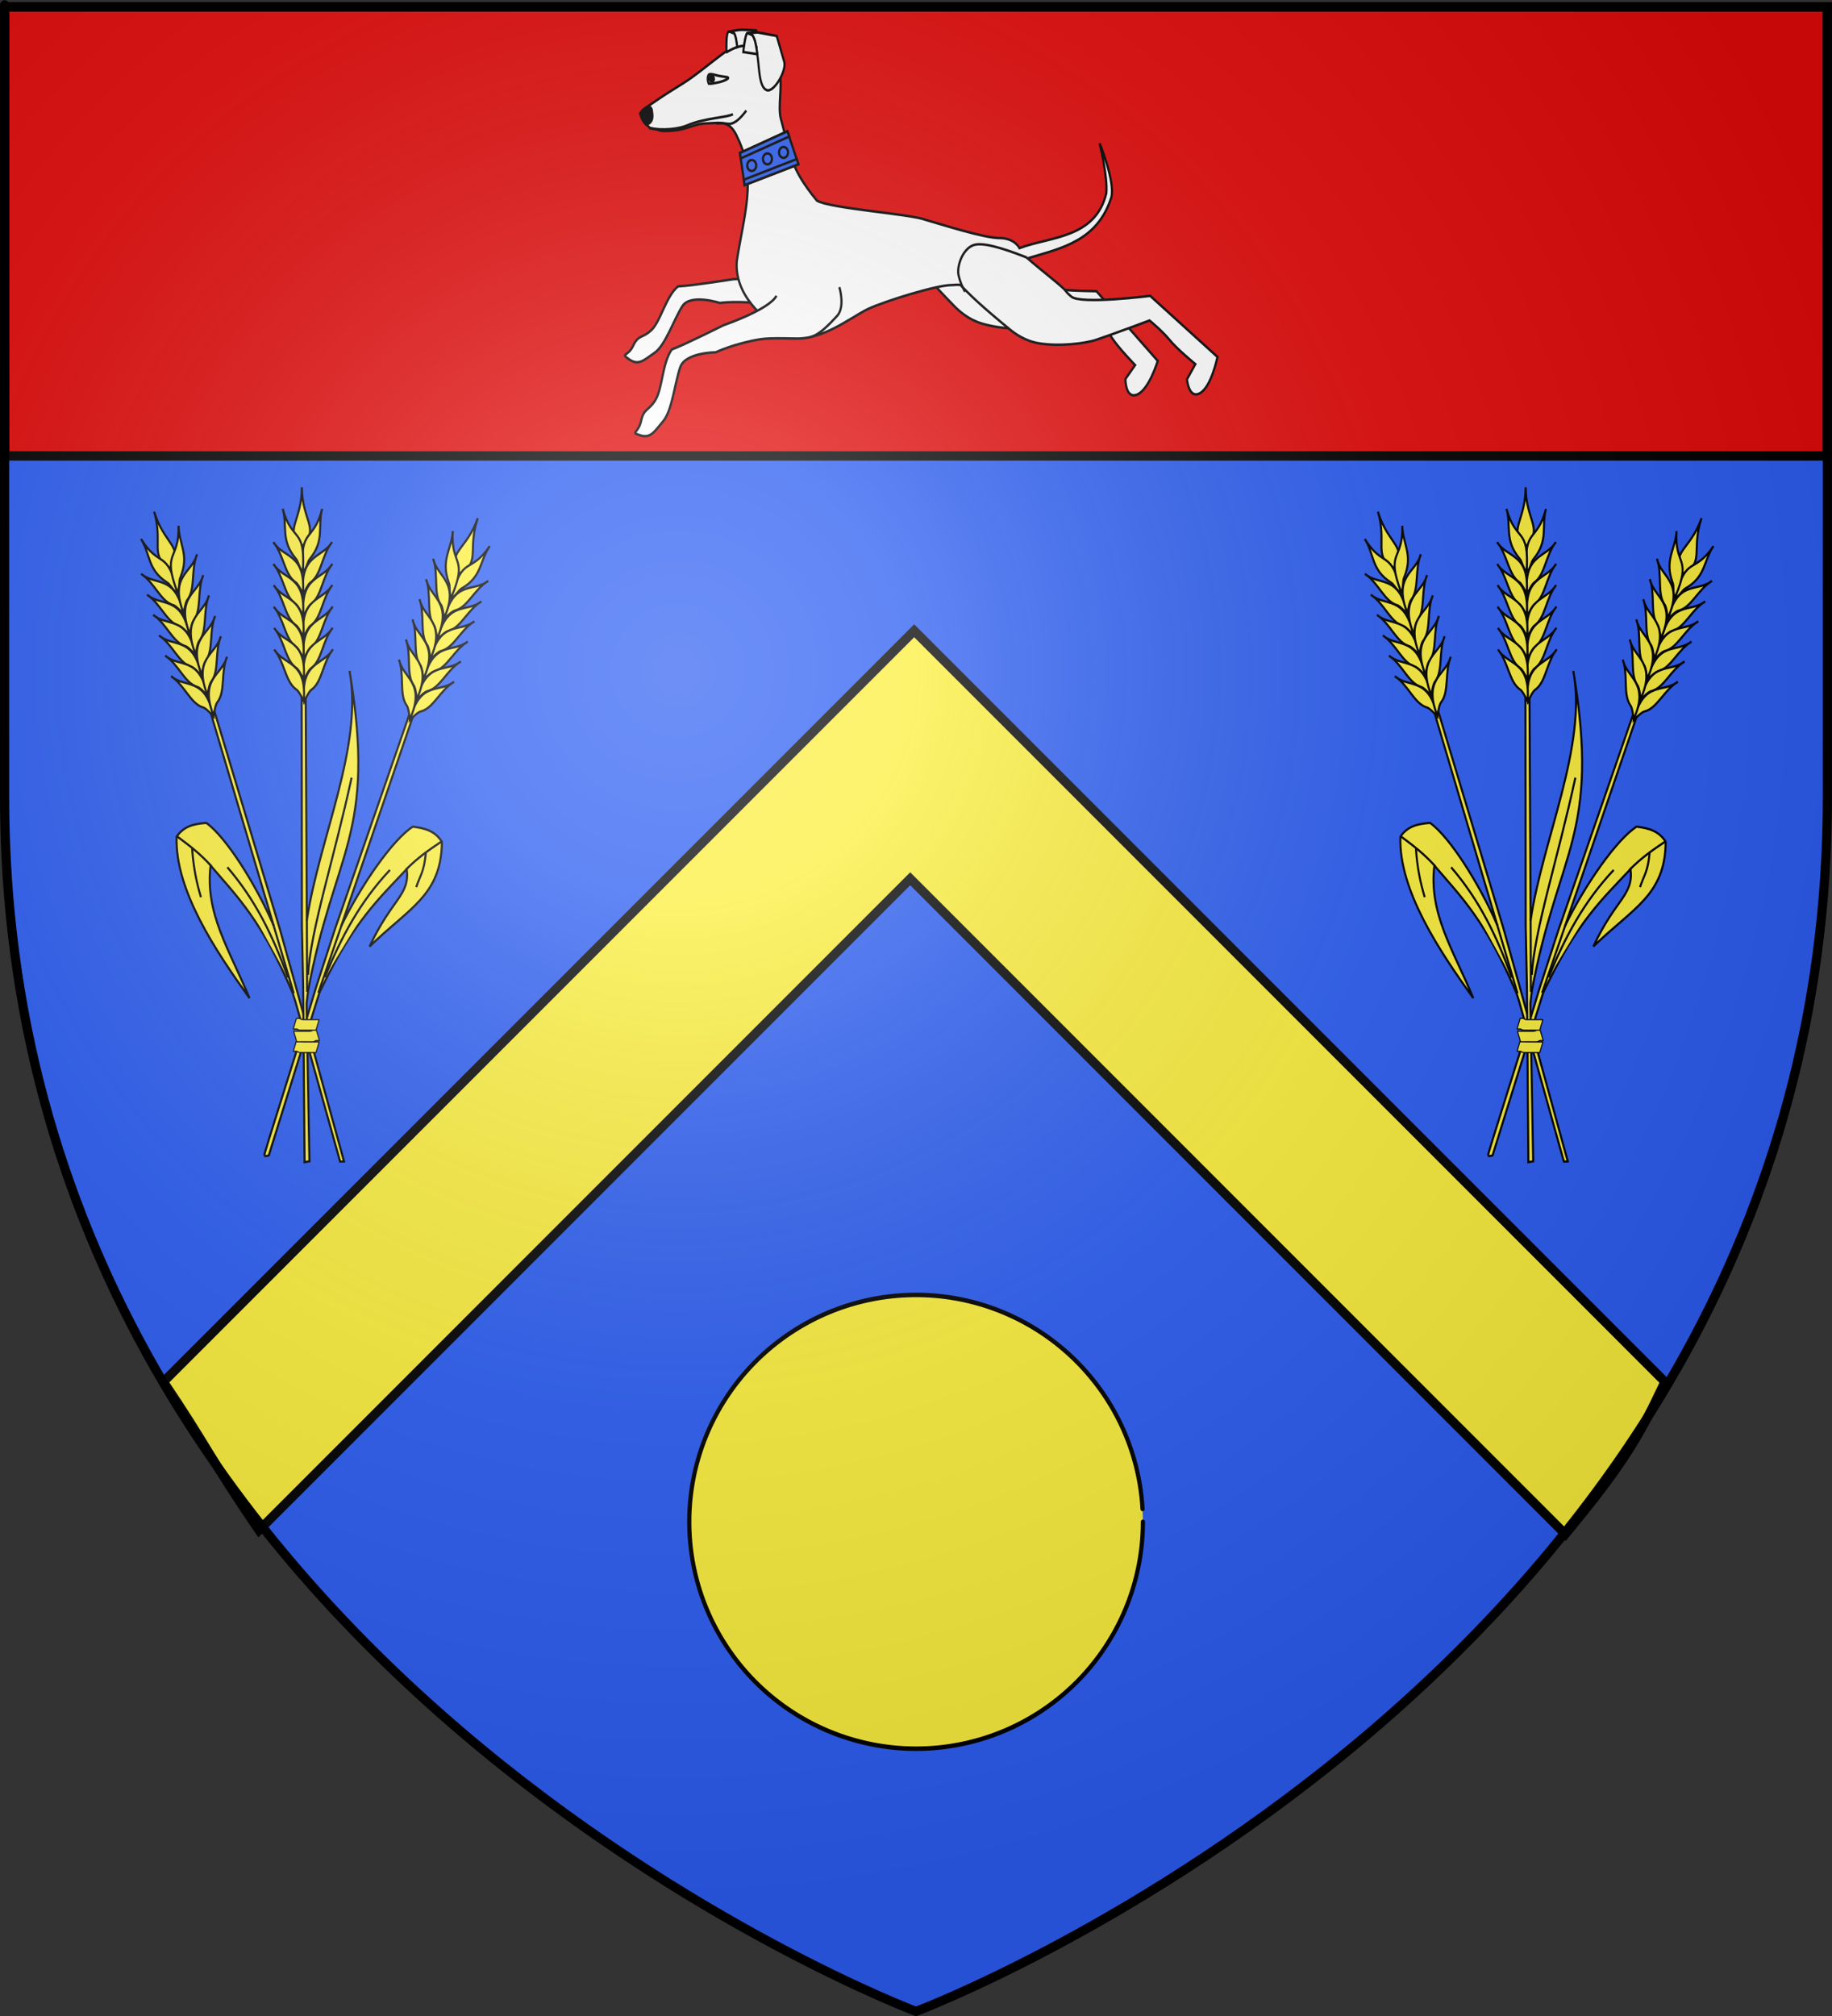 <?xml version="1.0" encoding="UTF-8" standalone="no"?>
<svg
   xmlns:dc="http://purl.org/dc/elements/1.1/"
   xmlns:cc="http://creativecommons.org/ns#"
   xmlns:rdf="http://www.w3.org/1999/02/22-rdf-syntax-ns#"
   xmlns:svg="http://www.w3.org/2000/svg"
   xmlns="http://www.w3.org/2000/svg"
   xmlns:xlink="http://www.w3.org/1999/xlink"
   xmlns:sodipodi="http://sodipodi.sourceforge.net/DTD/sodipodi-0.dtd"
   xmlns:inkscape="http://www.inkscape.org/namespaces/inkscape"
   height="660"
   width="600"
   version="1.0"
   id="svg2"
   sodipodi:version="0.32"
   inkscape:version="0.46"
   sodipodi:docname="Blason Tremblois-lès-Rocroi.svg"
   sodipodi:docbase="D:\Mes documents\Renaud-Notre Lapin"
   inkscape:export-filename="/Users/olivier/Desktop/Blason Rouge/Blason_Vide_3D.png"
   inkscape:export-xdpi="144"
   inkscape:export-ydpi="144"
   inkscape:output_extension="org.inkscape.output.svg.inkscape">
  <rect width="100%" height="100%" fill="#333333" stroke="none"/>
  <sodipodi:namedview
     inkscape:window-height="712"
     inkscape:window-width="1024"
     inkscape:pageshadow="2"
     inkscape:pageopacity="0.0"
     guidetolerance="10.0"
     gridtolerance="10.0"
     objecttolerance="10.0"
     borderopacity="1.0"
     bordercolor="#666666"
     pagecolor="#ffffff"
     id="base"
     showgrid="false"
     height="660px"
     inkscape:zoom="0.76818149"
     inkscape:cx="300.00001"
     inkscape:cy="329.99986"
     inkscape:window-x="64"
     inkscape:window-y="241"
     inkscape:current-layer="g3865"
     showguides="true"
     inkscape:guide-bbox="true">
    <sodipodi:guide
       orientation="1,0"
       position="100,403.55"
       id="guide10222" />
    <sodipodi:guide
       orientation="1,0"
       position="500,390.533"
       id="guide10224" />
    <sodipodi:guide
       orientation="1,0"
       position="300,216.095"
       id="guide2878" />
  </sodipodi:namedview>
  <desc
     id="desc4">Flag of Canton of Valais (Wallis)</desc>
  <defs
     id="defs6">
    <inkscape:perspective
       sodipodi:type="inkscape:persp3d"
       inkscape:vp_x="0 : 330 : 1"
       inkscape:vp_y="0 : 1000 : 0"
       inkscape:vp_z="600 : 330 : 1"
       inkscape:persp3d-origin="300 : 220 : 1"
       id="perspective35" />
    <linearGradient
       id="linearGradient2893">
      <stop
         style="stop-color:white;stop-opacity:0.314;"
         offset="0"
         id="stop2895" />
      <stop
         id="stop2897"
         offset="0.19"
         style="stop-color:white;stop-opacity:0.251;" />
      <stop
         style="stop-color:#6b6b6b;stop-opacity:0.125;"
         offset="0.6"
         id="stop2901" />
      <stop
         style="stop-color:black;stop-opacity:0.125;"
         offset="1"
         id="stop2899" />
    </linearGradient>
    <linearGradient
       id="linearGradient2885">
      <stop
         id="stop2887"
         offset="0"
         style="stop-color:white;stop-opacity:1;" />
      <stop
         style="stop-color:white;stop-opacity:1;"
         offset="0.229"
         id="stop2891" />
      <stop
         id="stop2889"
         offset="1"
         style="stop-color:black;stop-opacity:1;" />
    </linearGradient>
    <linearGradient
       id="linearGradient2955">
      <stop
         id="stop2867"
         offset="0"
         style="stop-color:#fd0000;stop-opacity:1;" />
      <stop
         style="stop-color:#e77275;stop-opacity:0.659;"
         offset="0.5"
         id="stop2873" />
      <stop
         style="stop-color:black;stop-opacity:0.323;"
         offset="1"
         id="stop2959" />
    </linearGradient>
    <radialGradient
       inkscape:collect="always"
       xlink:href="#linearGradient2955"
       id="radialGradient2961"
       cx="225.524"
       cy="218.901"
       fx="225.524"
       fy="218.901"
       r="300"
       gradientTransform="matrix(-4.167939e-4,2.183,-1.884,-3.599562e-4,615.597,-289.121)"
       gradientUnits="userSpaceOnUse" />
    <polygon
       id="star"
       transform="scale(53,53)"
       points="0,-1 0.588,0.809 -0.951,-0.309 0.951,-0.309 -0.588,0.809 0,-1 " />
    <clipPath
       id="clip">
      <path
         d="M 0,-200 L 0,600 L 300,600 L 300,-200 L 0,-200 z "
         id="path10" />
    </clipPath>
    <radialGradient
       inkscape:collect="always"
       xlink:href="#linearGradient2955"
       id="radialGradient1911"
       gradientUnits="userSpaceOnUse"
       gradientTransform="matrix(-4.167939e-4,2.183,-1.884,-3.599562e-4,615.597,-289.121)"
       cx="225.524"
       cy="218.901"
       fx="225.524"
       fy="218.901"
       r="300" />
    <radialGradient
       inkscape:collect="always"
       xlink:href="#linearGradient2955"
       id="radialGradient2865"
       gradientUnits="userSpaceOnUse"
       gradientTransform="matrix(0,1.749,-1.593,-1.049767e-7,551.788,-191.29)"
       cx="225.524"
       cy="218.901"
       fx="225.524"
       fy="218.901"
       r="300" />
    <radialGradient
       inkscape:collect="always"
       xlink:href="#linearGradient2955"
       id="radialGradient2871"
       gradientUnits="userSpaceOnUse"
       gradientTransform="matrix(0,1.386,-1.323,-5.741131e-8,-158.082,-109.541)"
       cx="225.524"
       cy="218.901"
       fx="225.524"
       fy="218.901"
       r="300" />
    <radialGradient
       inkscape:collect="always"
       xlink:href="#linearGradient2893"
       id="radialGradient3163"
       gradientUnits="userSpaceOnUse"
       gradientTransform="matrix(1.353,0,0,1.349,-77.629,-85.747)"
       cx="221.445"
       cy="226.331"
       fx="221.445"
       fy="226.331"
       r="300" />
    <radialGradient
       gradientTransform="matrix(1.353,0,0,1.349,-77.629,-85.747)"
       gradientUnits="userSpaceOnUse"
       xlink:href="#linearGradient2893"
       id="radialGradient6564"
       fy="226.331"
       fx="221.445"
       r="300"
       cy="226.331"
       cx="221.445" />
    <linearGradient
       id="linearGradient6554">
      <stop
         id="stop6556"
         offset="0"
         style="stop-color:#ffffff;stop-opacity:0.314" />
      <stop
         id="stop6558"
         offset="0.19"
         style="stop-color:#ffffff;stop-opacity:0.251" />
      <stop
         id="stop6560"
         offset="0.6"
         style="stop-color:#6b6b6b;stop-opacity:0.125" />
      <stop
         id="stop6562"
         offset="1"
         style="stop-color:#000000;stop-opacity:0.125" />
    </linearGradient>
    <inkscape:perspective
       id="perspective21"
       inkscape:persp3d-origin="300 : 220 : 1"
       inkscape:vp_z="600 : 330 : 1"
       inkscape:vp_y="0 : 1000 : 0"
       inkscape:vp_x="0 : 330 : 1"
       sodipodi:type="inkscape:persp3d" />
    <inkscape:perspective
       id="perspective192"
       inkscape:persp3d-origin="193.73 : 126.25334 : 1"
       inkscape:vp_z="387.45999 : 189.38 : 1"
       inkscape:vp_y="0 : 1000 : 0"
       inkscape:vp_x="0 : 189.38 : 1"
       sodipodi:type="inkscape:persp3d" />
    <radialGradient
       r="300"
       fy="218.901"
       fx="225.524"
       cy="218.901"
       cx="225.524"
       gradientTransform="matrix(0,1.386,-1.323,-5.741131e-8,-158.082,-109.541)"
       gradientUnits="userSpaceOnUse"
       id="radialGradient10442"
       xlink:href="#linearGradient2955"
       inkscape:collect="always" />
    <radialGradient
       r="300"
       fy="218.901"
       fx="225.524"
       cy="218.901"
       cx="225.524"
       gradientTransform="matrix(0,1.749,-1.593,-1.049767e-7,551.788,-191.29)"
       gradientUnits="userSpaceOnUse"
       id="radialGradient10440"
       xlink:href="#linearGradient2955"
       inkscape:collect="always" />
    <radialGradient
       r="300"
       fy="218.901"
       fx="225.524"
       cy="218.901"
       cx="225.524"
       gradientTransform="matrix(-4.167939e-4,2.183,-1.884,-3.599562e-4,615.597,-289.121)"
       gradientUnits="userSpaceOnUse"
       id="radialGradient10438"
       xlink:href="#linearGradient2955"
       inkscape:collect="always" />
    <clipPath
       id="clipPath10434">
      <path
         id="path10436"
         d="M 0,-200 L 0,600 L 300,600 L 300,-200 L 0,-200 z " />
    </clipPath>
    <polygon
       points="0,-1 0.588,0.809 -0.951,-0.309 0.951,-0.309 -0.588,0.809 0,-1 "
       transform="scale(53,53)"
       id="polygon10432" />
    <radialGradient
       gradientUnits="userSpaceOnUse"
       gradientTransform="matrix(-4.167939e-4,2.183,-1.884,-3.599562e-4,615.597,-289.121)"
       r="300"
       fy="218.901"
       fx="225.524"
       cy="218.901"
       cx="225.524"
       id="radialGradient10430"
       xlink:href="#linearGradient2955"
       inkscape:collect="always" />
    <linearGradient
       id="linearGradient10422">
      <stop
         style="stop-color:#fd0000;stop-opacity:1;"
         offset="0"
         id="stop10424" />
      <stop
         id="stop10426"
         offset="0.5"
         style="stop-color:#e77275;stop-opacity:0.659;" />
      <stop
         id="stop10428"
         offset="1"
         style="stop-color:black;stop-opacity:0.323;" />
    </linearGradient>
    <linearGradient
       id="linearGradient10414">
      <stop
         style="stop-color:white;stop-opacity:1;"
         offset="0"
         id="stop10416" />
      <stop
         id="stop10418"
         offset="0.229"
         style="stop-color:white;stop-opacity:1;" />
      <stop
         style="stop-color:black;stop-opacity:1;"
         offset="1"
         id="stop10420" />
    </linearGradient>
    <linearGradient
       id="linearGradient10404">
      <stop
         id="stop10406"
         offset="0"
         style="stop-color:white;stop-opacity:0.314;" />
      <stop
         style="stop-color:white;stop-opacity:0.251;"
         offset="0.19"
         id="stop10408" />
      <stop
         id="stop10410"
         offset="0.6"
         style="stop-color:#6b6b6b;stop-opacity:0.125;" />
      <stop
         id="stop10412"
         offset="1"
         style="stop-color:black;stop-opacity:0.125;" />
    </linearGradient>
    <inkscape:perspective
       id="perspective164"
       inkscape:persp3d-origin="300 : 220 : 1"
       inkscape:vp_z="600 : 330 : 1"
       inkscape:vp_y="0 : 1000 : 0"
       inkscape:vp_x="0 : 330 : 1"
       sodipodi:type="inkscape:persp3d" />
    <radialGradient
       r="300"
       fy="226.331"
       fx="221.445"
       cy="226.331"
       cx="221.445"
       gradientTransform="matrix(1.353,0,0,1.349,582.688,258.539)"
       gradientUnits="userSpaceOnUse"
       id="radialGradient11802"
       xlink:href="#linearGradient2893"
       inkscape:collect="always" />
    <radialGradient
       r="300"
       fy="226.331"
       fx="221.445"
       cy="226.331"
       cx="221.445"
       gradientTransform="matrix(1.353,0,0,1.349,-77.629,-85.747)"
       gradientUnits="userSpaceOnUse"
       id="radialGradient11799"
       xlink:href="#linearGradient2893"
       inkscape:collect="always" />
    <radialGradient
       r="300"
       fy="226.331"
       fx="221.445"
       cy="226.331"
       cx="221.445"
       gradientTransform="matrix(1.353,0,0,1.349,-77.629,-85.747)"
       gradientUnits="userSpaceOnUse"
       id="radialGradient11705"
       xlink:href="#linearGradient2893"
       inkscape:collect="always" />
    <linearGradient
       id="linearGradient2772">
      <stop
         id="stop2774"
         offset="0"
         style="stop-color:white;stop-opacity:0.314;" />
      <stop
         style="stop-color:white;stop-opacity:0.251;"
         offset="0.19"
         id="stop2776" />
      <stop
         id="stop2778"
         offset="0.6"
         style="stop-color:#6b6b6b;stop-opacity:0.125;" />
      <stop
         id="stop2780"
         offset="1"
         style="stop-color:black;stop-opacity:0.125;" />
    </linearGradient>
    <inkscape:perspective
       id="perspective108"
       inkscape:persp3d-origin="300 : 220 : 1"
       inkscape:vp_z="600 : 330 : 1"
       inkscape:vp_y="0 : 1000 : 0"
       inkscape:vp_x="0 : 330 : 1"
       sodipodi:type="inkscape:persp3d" />
    <radialGradient
       r="415.178"
       fy="-1341.886"
       fx="-14.188"
       cy="-1341.886"
       cx="-14.188"
       gradientTransform="matrix(-0.897,0.442,-0.367,-0.745,135.632,-735.662)"
       gradientUnits="userSpaceOnUse"
       id="radialGradient3400"
       xlink:href="#linearGradient3382"
       inkscape:collect="always" />
    <radialGradient
       r="415.178"
       fy="221.716"
       fx="-78.53"
       cy="221.716"
       cx="-78.53"
       gradientTransform="matrix(0.185,0.983,-0.452,8.5039482e-2,54.457,305.43)"
       gradientUnits="userSpaceOnUse"
       id="radialGradient3396"
       xlink:href="#linearGradient3382"
       inkscape:collect="always" />
    <radialGradient
       r="415.178"
       fy="378.511"
       fx="-221.148"
       cy="378.511"
       cx="-221.148"
       gradientTransform="matrix(-0.291,0.957,-0.885,-0.269,190.592,486.685)"
       gradientUnits="userSpaceOnUse"
       id="radialGradient3394"
       xlink:href="#linearGradient3382"
       inkscape:collect="always" />
    <radialGradient
       gradientUnits="userSpaceOnUse"
       gradientTransform="matrix(0.987,0.164,-8.3105688e-2,0.501,31.719,91.066)"
       r="415.178"
       fy="315.728"
       fx="406.375"
       cy="315.728"
       cx="406.375"
       id="radialGradient3388"
       xlink:href="#linearGradient3382"
       inkscape:collect="always" />
    <linearGradient
       id="linearGradient3382"
       inkscape:collect="always">
      <stop
         id="stop3384"
         offset="0"
         style="stop-color:#999999;stop-opacity:1;" />
      <stop
         id="stop3386"
         offset="1"
         style="stop-color:#999999;stop-opacity:0;" />
    </linearGradient>
    <inkscape:perspective
       id="perspective44"
       inkscape:persp3d-origin="463.14478 : 133.48976 : 1"
       inkscape:vp_z="926.28955 : 200.23463 : 1"
       inkscape:vp_y="0 : 1000 : 0"
       inkscape:vp_x="0 : 200.23463 : 1"
       sodipodi:type="inkscape:persp3d" />
    <radialGradient
       r="300"
       fy="218.901"
       fx="225.524"
       cy="218.901"
       cx="225.524"
       gradientTransform="matrix(0,1.386,-1.323,-5.741131e-8,-158.082,-109.541)"
       gradientUnits="userSpaceOnUse"
       id="radialGradient3861"
       xlink:href="#linearGradient2955"
       inkscape:collect="always" />
    <radialGradient
       r="300"
       fy="218.901"
       fx="225.524"
       cy="218.901"
       cx="225.524"
       gradientTransform="matrix(0,1.749,-1.593,-1.049767e-7,551.788,-191.29)"
       gradientUnits="userSpaceOnUse"
       id="radialGradient3859"
       xlink:href="#linearGradient2955"
       inkscape:collect="always" />
    <radialGradient
       r="300"
       fy="218.901"
       fx="225.524"
       cy="218.901"
       cx="225.524"
       gradientTransform="matrix(-4.167939e-4,2.183,-1.884,-3.599562e-4,615.597,-289.121)"
       gradientUnits="userSpaceOnUse"
       id="radialGradient3857"
       xlink:href="#linearGradient2955"
       inkscape:collect="always" />
    <clipPath
       id="clipPath3853">
      <path
         id="path3855"
         d="M 0,-200 L 0,600 L 300,600 L 300,-200 L 0,-200 z " />
    </clipPath>
    <polygon
       points="0,-1 0.588,0.809 -0.951,-0.309 0.951,-0.309 -0.588,0.809 0,-1 "
       transform="scale(53,53)"
       id="polygon3851" />
    <radialGradient
       gradientUnits="userSpaceOnUse"
       gradientTransform="matrix(-4.167939e-4,2.183,-1.884,-3.599562e-4,615.597,-289.121)"
       r="300"
       fy="218.901"
       fx="225.524"
       cy="218.901"
       cx="225.524"
       id="radialGradient3849"
       xlink:href="#linearGradient2955"
       inkscape:collect="always" />
    <linearGradient
       id="linearGradient3841">
      <stop
         style="stop-color:#fd0000;stop-opacity:1;"
         offset="0"
         id="stop3843" />
      <stop
         id="stop3845"
         offset="0.5"
         style="stop-color:#e77275;stop-opacity:0.659;" />
      <stop
         id="stop3847"
         offset="1"
         style="stop-color:black;stop-opacity:0.323;" />
    </linearGradient>
    <linearGradient
       id="linearGradient3833">
      <stop
         style="stop-color:white;stop-opacity:1;"
         offset="0"
         id="stop3835" />
      <stop
         id="stop3837"
         offset="0.229"
         style="stop-color:white;stop-opacity:1;" />
      <stop
         style="stop-color:black;stop-opacity:1;"
         offset="1"
         id="stop3839" />
    </linearGradient>
    <linearGradient
       id="linearGradient3823">
      <stop
         id="stop3825"
         offset="0"
         style="stop-color:white;stop-opacity:0.314;" />
      <stop
         style="stop-color:white;stop-opacity:0.251;"
         offset="0.19"
         id="stop3827" />
      <stop
         id="stop3829"
         offset="0.6"
         style="stop-color:#6b6b6b;stop-opacity:0.125;" />
      <stop
         id="stop3831"
         offset="1"
         style="stop-color:black;stop-opacity:0.125;" />
    </linearGradient>
    <inkscape:perspective
       id="perspective97"
       inkscape:persp3d-origin="300 : 220 : 1"
       inkscape:vp_z="600 : 330 : 1"
       inkscape:vp_y="0 : 1000 : 0"
       inkscape:vp_x="0 : 330 : 1"
       sodipodi:type="inkscape:persp3d" />
  </defs>
  <g
     inkscape:groupmode="layer"
     id="layer3"
     inkscape:label="Fond écu"
     style="display:inline">
    <path
       id="path2855"
       style="fill:#2b5df2;fill-opacity:1;fill-rule:evenodd;stroke:none;stroke-width:1px;stroke-linecap:butt;stroke-linejoin:miter;stroke-opacity:1"
       d="M 300,658.5 C 300,658.5 598.5,546.18 598.5,260.728 C 598.5,-24.723 598.5,2.176 598.5,2.176 L 1.5,2.176 L 1.5,260.728 C 1.5,546.18 300,658.5 300,658.5 z "
       sodipodi:nodetypes="cccccc" />
    <rect
       style="opacity:1;fill:#e20909;fill-opacity:1;fill-rule:nonzero;stroke:#000000;stroke-width:3.052;stroke-linecap:round;stroke-linejoin:bevel;stroke-miterlimit:4;stroke-dasharray:none;stroke-dashoffset:0;stroke-opacity:1"
       id="rect6423"
       width="596.948"
       height="146.948"
       x="1.526"
       y="2.319" />
    <g
       id="g6566"
       transform="translate(-0.592,-1.343)"
       style="fill:#fcef3c">
      <g
         id="g6568"
         style="display:inline;fill:#fcef3c">
        <path
           id="path2169"
           style="fill:#fcef3c;fill-rule:evenodd;stroke:#000000;stroke-width:3;stroke-linecap:butt;stroke-linejoin:miter;stroke-miterlimit:4;stroke-dasharray:none;stroke-opacity:1"
           d="M 300,207.844 L 54.125,453.719 C 68.207,474.526 70.156,480.12 85.418,502.315 L 298.698,289.035 L 513.263,503.599 C 532.676,480.113 537.374,471.736 545.875,453.719 L 300,207.844 z"
           sodipodi:nodetypes="ccccccc" />
      </g>
      <g
         id="g6571"
         style="fill:#fcef3c" />
    </g>
    <g
       id="Fackla"
       style="fill:#ffffff;fill-opacity:1;stroke:#000000;stroke-opacity:1"
       transform="matrix(1.066,0,0,0.888,-243.095,103.535)" />
    <g
       id="g2785"
       transform="matrix(0.447,0,0,0.482,-33.546,140.51)">
      <g
         style="display:inline"
         inkscape:label="Fond écu"
         id="g2787" />
      <g
         id="layer6">
        <g
           id="g9890"
           transform="matrix(0.95,0,0,0.95,-651.527,-156.813)"
           style="stroke:#000000;stroke-width:1.578;stroke-miterlimit:4;stroke-dasharray:none;stroke-opacity:1">
          <g
             id="g9838"
             style="stroke:#000000;stroke-width:1.578;stroke-miterlimit:4;stroke-dasharray:none;stroke-opacity:1">
            <g
               transform="matrix(0.712,0.267,-0.267,0.712,530.006,-159.418)"
               id="g110755"
               style="stroke:#000000;stroke-width:2.077;stroke-miterlimit:4;stroke-dasharray:none;stroke-opacity:1">
              <path
                 sodipodi:nodetypes="cscccccccccscc"
                 id="path110757"
                 d="M 928.33,673.237 C 928.543,671.398 928.762,669.587 928.985,667.803 C 937.778,597.489 954.048,569.171 970.476,533.481 C 982.197,555.911 966.167,564.394 960.729,614.89 C 985.478,566.981 1012.13,544.193 994.835,497.004 C 984.885,489.997 974.87,490.883 962.218,494.02 C 947.306,512.659 932.079,564.881 927.058,606.89 L 925.93,394.468 L 921.872,394.405 L 922.101,612.497 L 923.4,670.996 C 926.485,732.389 928.697,837.188 929.759,836.834 C 931.077,836.393 932.057,836.262 933.976,834.714 L 928.33,673.237 z"
                 style="opacity:1;fill:#fcef3c;fill-opacity:1;fill-rule:evenodd;stroke:#000000;stroke-width:2.077;stroke-linecap:butt;stroke-linejoin:miter;stroke-miterlimit:4;stroke-dasharray:none;stroke-opacity:1" />
              <g
                 id="g110759"
                 style="opacity:1;fill:#fcef3c;fill-opacity:1;stroke:#000000;stroke-width:1.872;stroke-miterlimit:4;stroke-dasharray:none;stroke-opacity:1"
                 transform="matrix(-0.831,-0.735,-0.735,0.831,2060.573,982.604)">
                <path
                   style="fill:#fcef3c;fill-opacity:1;fill-rule:evenodd;stroke:#000000;stroke-width:1.872;stroke-linecap:butt;stroke-linejoin:miter;stroke-miterlimit:4;stroke-dasharray:none;stroke-opacity:1;display:inline"
                   d="M 1236.49,151.036 C 1216.998,173.122 1225.161,189.523 1202.938,188.391 C 1201.387,165.876 1217.316,172.366 1236.49,151.036 z"
                   id="path110761"
                   sodipodi:nodetypes="ccc" />
                <g
                   id="g110763"
                   style="fill:#fcef3c;fill-opacity:1;stroke:#000000;stroke-width:1.872;stroke-miterlimit:4;stroke-dasharray:none;stroke-opacity:1">
                  <path
                     sodipodi:nodetypes="cccc"
                     id="path110765"
                     d="M 1210.439,152.46 C 1197.194,179.709 1215.893,177.593 1188.216,204.048 C 1187.083,200.671 1191.132,194.461 1190.767,191.706 C 1190.905,170.547 1203.815,166.49 1210.439,152.46 z"
                     style="fill:#fcef3c;fill-opacity:1;fill-rule:evenodd;stroke:#000000;stroke-width:1.872;stroke-linecap:butt;stroke-linejoin:miter;stroke-miterlimit:4;stroke-dasharray:none;stroke-opacity:1;display:inline" />
                  <path
                     sodipodi:nodetypes="cccc"
                     id="path110767"
                     d="M 1185.042,167.54 C 1182.511,183.677 1200.814,194.656 1175.518,217.937 C 1176.428,213.842 1177.93,207.94 1176.979,205.82 C 1174.191,194.476 1184.718,181.959 1185.042,167.54 z"
                     style="fill:#fcef3c;fill-opacity:1;fill-rule:evenodd;stroke:#000000;stroke-width:1.872;stroke-linecap:butt;stroke-linejoin:miter;stroke-miterlimit:4;stroke-dasharray:none;stroke-opacity:1;display:inline" />
                  <path
                     sodipodi:nodetypes="cccc"
                     id="path110769"
                     d="M 1172.578,181.23 C 1170.047,197.368 1188.35,208.347 1163.054,231.627 C 1163.964,227.532 1165.466,221.63 1164.515,219.51 C 1161.727,208.166 1172.254,195.65 1172.578,181.23 z"
                     style="fill:#fcef3c;fill-opacity:1;fill-rule:evenodd;stroke:#000000;stroke-width:1.872;stroke-linecap:butt;stroke-linejoin:miter;stroke-miterlimit:4;stroke-dasharray:none;stroke-opacity:1;display:inline" />
                  <path
                     sodipodi:nodetypes="cccc"
                     id="path110771"
                     d="M 1160.673,194.722 C 1158.142,210.86 1176.446,221.839 1151.149,245.119 C 1152.06,241.024 1153.561,235.122 1152.61,233.002 C 1149.822,221.658 1160.349,209.142 1160.673,194.722 z"
                     style="fill:#fcef3c;fill-opacity:1;fill-rule:evenodd;stroke:#000000;stroke-width:1.872;stroke-linecap:butt;stroke-linejoin:miter;stroke-miterlimit:4;stroke-dasharray:none;stroke-opacity:1;display:inline" />
                  <path
                     sodipodi:nodetypes="cccc"
                     id="path110773"
                     d="M 1148.372,208.214 C 1145.841,224.352 1164.144,235.331 1138.848,258.611 C 1139.758,254.516 1141.259,248.614 1140.309,246.494 C 1137.521,235.15 1148.048,222.634 1148.372,208.214 z"
                     style="fill:#fcef3c;fill-opacity:1;fill-rule:evenodd;stroke:#000000;stroke-width:1.872;stroke-linecap:butt;stroke-linejoin:miter;stroke-miterlimit:4;stroke-dasharray:none;stroke-opacity:1;display:inline" />
                  <path
                     sodipodi:nodetypes="cccc"
                     id="path110775"
                     d="M 1136.467,221.706 C 1133.936,237.844 1152.239,248.823 1126.943,272.103 C 1127.853,268.008 1129.355,262.106 1128.404,259.986 C 1125.616,248.642 1136.143,236.126 1136.467,221.706 z"
                     style="fill:#fcef3c;fill-opacity:1;fill-rule:evenodd;stroke:#000000;stroke-width:1.872;stroke-linecap:butt;stroke-linejoin:miter;stroke-miterlimit:4;stroke-dasharray:none;stroke-opacity:1;display:inline" />
                  <path
                     sodipodi:nodetypes="cccc"
                     id="path110777"
                     d="M 1124.165,235.198 C 1121.634,251.336 1139.938,262.315 1114.641,285.595 C 1115.552,281.5 1117.053,275.599 1116.102,273.478 C 1113.314,262.134 1123.841,249.618 1124.165,235.198 z"
                     style="fill:#fcef3c;fill-opacity:1;fill-rule:evenodd;stroke:#000000;stroke-width:1.872;stroke-linecap:butt;stroke-linejoin:miter;stroke-miterlimit:4;stroke-dasharray:none;stroke-opacity:1;display:inline" />
                </g>
                <g
                   style="fill:#fcef3c;fill-opacity:1;stroke:#000000;stroke-width:1.872;stroke-miterlimit:4;stroke-dasharray:none;stroke-opacity:1;display:inline"
                   id="g110779"
                   transform="matrix(-0.105,-0.995,-0.995,0.105,1516.331,1364.704)">
                  <path
                     sodipodi:nodetypes="cccc"
                     id="path110781"
                     d="M 1210.439,152.46 C 1197.194,179.709 1215.893,177.593 1188.216,204.048 C 1187.083,200.671 1191.132,194.461 1190.767,191.706 C 1190.905,170.547 1203.815,166.49 1210.439,152.46 z"
                     style="fill:#fcef3c;fill-opacity:1;fill-rule:evenodd;stroke:#000000;stroke-width:1.872;stroke-linecap:butt;stroke-linejoin:miter;stroke-miterlimit:4;stroke-dasharray:none;stroke-opacity:1;display:inline" />
                  <path
                     sodipodi:nodetypes="cccc"
                     id="path110783"
                     d="M 1185.042,167.54 C 1182.511,183.677 1200.814,194.656 1175.518,217.937 C 1176.428,213.842 1177.93,207.94 1176.979,205.82 C 1174.191,194.476 1184.718,181.959 1185.042,167.54 z"
                     style="fill:#fcef3c;fill-opacity:1;fill-rule:evenodd;stroke:#000000;stroke-width:1.872;stroke-linecap:butt;stroke-linejoin:miter;stroke-miterlimit:4;stroke-dasharray:none;stroke-opacity:1;display:inline" />
                  <path
                     sodipodi:nodetypes="cccc"
                     id="path110785"
                     d="M 1172.578,181.23 C 1170.047,197.368 1188.35,208.347 1163.054,231.627 C 1163.964,227.532 1165.466,221.63 1164.515,219.51 C 1161.727,208.166 1172.254,195.65 1172.578,181.23 z"
                     style="fill:#fcef3c;fill-opacity:1;fill-rule:evenodd;stroke:#000000;stroke-width:1.872;stroke-linecap:butt;stroke-linejoin:miter;stroke-miterlimit:4;stroke-dasharray:none;stroke-opacity:1;display:inline" />
                  <path
                     sodipodi:nodetypes="cccc"
                     id="path110787"
                     d="M 1160.673,194.722 C 1158.142,210.86 1176.446,221.839 1151.149,245.119 C 1152.06,241.024 1153.561,235.122 1152.61,233.002 C 1149.822,221.658 1160.349,209.142 1160.673,194.722 z"
                     style="fill:#fcef3c;fill-opacity:1;fill-rule:evenodd;stroke:#000000;stroke-width:1.872;stroke-linecap:butt;stroke-linejoin:miter;stroke-miterlimit:4;stroke-dasharray:none;stroke-opacity:1;display:inline" />
                  <path
                     sodipodi:nodetypes="cccc"
                     id="path110789"
                     d="M 1148.372,208.214 C 1145.841,224.352 1164.144,235.331 1138.848,258.611 C 1139.758,254.516 1141.259,248.614 1140.309,246.494 C 1137.521,235.15 1148.048,222.634 1148.372,208.214 z"
                     style="fill:#fcef3c;fill-opacity:1;fill-rule:evenodd;stroke:#000000;stroke-width:1.872;stroke-linecap:butt;stroke-linejoin:miter;stroke-miterlimit:4;stroke-dasharray:none;stroke-opacity:1;display:inline" />
                  <path
                     sodipodi:nodetypes="cccc"
                     id="path110791"
                     d="M 1136.467,221.706 C 1133.936,237.844 1152.239,248.823 1126.943,272.103 C 1127.853,268.008 1129.355,262.106 1128.404,259.986 C 1125.616,248.642 1136.143,236.126 1136.467,221.706 z"
                     style="fill:#fcef3c;fill-opacity:1;fill-rule:evenodd;stroke:#000000;stroke-width:1.872;stroke-linecap:butt;stroke-linejoin:miter;stroke-miterlimit:4;stroke-dasharray:none;stroke-opacity:1;display:inline" />
                  <path
                     sodipodi:nodetypes="cccc"
                     id="path110793"
                     d="M 1124.165,235.198 C 1121.634,251.336 1139.938,262.315 1114.641,285.595 C 1115.552,281.5 1117.053,275.599 1116.102,273.478 C 1113.314,262.134 1123.841,249.618 1124.165,235.198 z"
                     style="fill:#fcef3c;fill-opacity:1;fill-rule:evenodd;stroke:#000000;stroke-width:1.872;stroke-linecap:butt;stroke-linejoin:miter;stroke-miterlimit:4;stroke-dasharray:none;stroke-opacity:1;display:inline" />
                </g>
              </g>
              <path
                 sodipodi:nodetypes="cc"
                 id="path110795"
                 d="M 969.711,534.724 C 976.927,519.781 985.449,508.48 994.505,496.713"
                 style="opacity:1;fill:#fcef3c;fill-opacity:1;fill-rule:evenodd;stroke:#000000;stroke-width:2.077;stroke-linecap:butt;stroke-linejoin:miter;stroke-miterlimit:4;stroke-dasharray:none;stroke-opacity:1" />
              <path
                 sodipodi:nodetypes="cc"
                 id="path110797"
                 d="M 983.324,512.681 C 987.73,530.287 985.386,532.341 985.417,546.079"
                 style="opacity:1;fill:#fcef3c;fill-opacity:1;fill-rule:evenodd;stroke:#000000;stroke-width:2.077;stroke-linecap:butt;stroke-linejoin:miter;stroke-miterlimit:4;stroke-dasharray:none;stroke-opacity:1" />
              <path
                 sodipodi:nodetypes="cc"
                 id="path110799"
                 d="M 954.774,540.32 C 936.963,578.849 930.834,615.872 928.326,657.957"
                 style="opacity:1;fill:#fcef3c;fill-opacity:1;fill-rule:evenodd;stroke:#000000;stroke-width:2.077;stroke-linecap:butt;stroke-linejoin:miter;stroke-miterlimit:4;stroke-dasharray:none;stroke-opacity:1" />
              <path
                 id="path110801"
                 d="M 928.33,673.237 L 928.33,673.237"
                 style="opacity:1;fill:#fcef3c;fill-opacity:1;fill-rule:evenodd;stroke:#000000;stroke-width:2.077;stroke-linecap:butt;stroke-linejoin:miter;stroke-miterlimit:4;stroke-dasharray:none;stroke-opacity:1"
                 sodipodi:nodetypes="cc" />
              <path
                 style="fill:none;fill-rule:evenodd;stroke:#000000;stroke-width:2.077;stroke-linecap:butt;stroke-linejoin:miter;stroke-miterlimit:4;stroke-dasharray:none;stroke-opacity:1"
                 d="M 927.096,605.564 L 927.376,672.908 L 927.657,672.908"
                 id="path110803" />
            </g>
            <g
               id="g110805"
               transform="matrix(-0.723,0.235,0.235,0.723,1503.493,-136.749)"
               style="stroke:#000000;stroke-width:2.077;stroke-miterlimit:4;stroke-dasharray:none;stroke-opacity:1">
              <path
                 style="opacity:1;fill:#fcef3c;fill-opacity:1;fill-rule:evenodd;stroke:#000000;stroke-width:2.077;stroke-linecap:butt;stroke-linejoin:miter;stroke-miterlimit:4;stroke-dasharray:none;stroke-opacity:1"
                 d="M 928.33,673.237 C 936.953,598.922 953.631,570.076 970.476,533.481 C 989.837,574.69 976.881,613.854 971.443,664.349 C 990.371,611.551 1012.13,544.193 994.835,497.004 C 984.885,489.997 974.87,490.883 962.218,494.02 C 947.306,512.659 932.079,564.881 927.058,606.89 L 925.93,394.468 L 921.872,394.405 L 922.101,612.497 L 923.321,667.425 L 927.736,839.997 L 931.564,838.86 L 928.162,681.475 L 928.33,673.237 z"
                 id="path110807"
                 sodipodi:nodetypes="cccccccccccccc" />
              <g
                 transform="matrix(-0.831,-0.735,-0.735,0.831,2060.573,982.604)"
                 style="opacity:1;fill:#fcef3c;fill-opacity:1;stroke:#000000;stroke-width:1.872;stroke-miterlimit:4;stroke-dasharray:none;stroke-opacity:1"
                 id="g110809">
                <path
                   sodipodi:nodetypes="ccc"
                   id="path110811"
                   d="M 1236.49,151.036 C 1216.998,173.122 1225.161,189.523 1202.938,188.391 C 1201.387,165.876 1217.316,172.366 1236.49,151.036 z"
                   style="fill:#fcef3c;fill-opacity:1;fill-rule:evenodd;stroke:#000000;stroke-width:1.872;stroke-linecap:butt;stroke-linejoin:miter;stroke-miterlimit:4;stroke-dasharray:none;stroke-opacity:1;display:inline" />
                <g
                   style="fill:#fcef3c;fill-opacity:1;stroke:#000000;stroke-width:1.872;stroke-miterlimit:4;stroke-dasharray:none;stroke-opacity:1"
                   id="g110813">
                  <path
                     style="fill:#fcef3c;fill-opacity:1;fill-rule:evenodd;stroke:#000000;stroke-width:1.872;stroke-linecap:butt;stroke-linejoin:miter;stroke-miterlimit:4;stroke-dasharray:none;stroke-opacity:1;display:inline"
                     d="M 1210.439,152.46 C 1197.194,179.709 1215.893,177.593 1188.216,204.048 C 1187.083,200.671 1191.132,194.461 1190.767,191.706 C 1190.905,170.547 1203.815,166.49 1210.439,152.46 z"
                     id="path110815"
                     sodipodi:nodetypes="cccc" />
                  <path
                     style="fill:#fcef3c;fill-opacity:1;fill-rule:evenodd;stroke:#000000;stroke-width:1.872;stroke-linecap:butt;stroke-linejoin:miter;stroke-miterlimit:4;stroke-dasharray:none;stroke-opacity:1;display:inline"
                     d="M 1185.042,167.54 C 1182.511,183.677 1200.814,194.656 1175.518,217.937 C 1176.428,213.842 1177.93,207.94 1176.979,205.82 C 1174.191,194.476 1184.718,181.959 1185.042,167.54 z"
                     id="path110817"
                     sodipodi:nodetypes="cccc" />
                  <path
                     style="fill:#fcef3c;fill-opacity:1;fill-rule:evenodd;stroke:#000000;stroke-width:1.872;stroke-linecap:butt;stroke-linejoin:miter;stroke-miterlimit:4;stroke-dasharray:none;stroke-opacity:1;display:inline"
                     d="M 1172.578,181.23 C 1170.047,197.368 1188.35,208.347 1163.054,231.627 C 1163.964,227.532 1165.466,221.63 1164.515,219.51 C 1161.727,208.166 1172.254,195.65 1172.578,181.23 z"
                     id="path110819"
                     sodipodi:nodetypes="cccc" />
                  <path
                     style="fill:#fcef3c;fill-opacity:1;fill-rule:evenodd;stroke:#000000;stroke-width:1.872;stroke-linecap:butt;stroke-linejoin:miter;stroke-miterlimit:4;stroke-dasharray:none;stroke-opacity:1;display:inline"
                     d="M 1160.673,194.722 C 1158.142,210.86 1176.446,221.839 1151.149,245.119 C 1152.06,241.024 1153.561,235.122 1152.61,233.002 C 1149.822,221.658 1160.349,209.142 1160.673,194.722 z"
                     id="path110821"
                     sodipodi:nodetypes="cccc" />
                  <path
                     style="fill:#fcef3c;fill-opacity:1;fill-rule:evenodd;stroke:#000000;stroke-width:1.872;stroke-linecap:butt;stroke-linejoin:miter;stroke-miterlimit:4;stroke-dasharray:none;stroke-opacity:1;display:inline"
                     d="M 1148.372,208.214 C 1145.841,224.352 1164.144,235.331 1138.848,258.611 C 1139.758,254.516 1141.259,248.614 1140.309,246.494 C 1137.521,235.15 1148.048,222.634 1148.372,208.214 z"
                     id="path110823"
                     sodipodi:nodetypes="cccc" />
                  <path
                     style="fill:#fcef3c;fill-opacity:1;fill-rule:evenodd;stroke:#000000;stroke-width:1.872;stroke-linecap:butt;stroke-linejoin:miter;stroke-miterlimit:4;stroke-dasharray:none;stroke-opacity:1;display:inline"
                     d="M 1136.467,221.706 C 1133.936,237.844 1152.239,248.823 1126.943,272.103 C 1127.853,268.008 1129.355,262.106 1128.404,259.986 C 1125.616,248.642 1136.143,236.126 1136.467,221.706 z"
                     id="path110825"
                     sodipodi:nodetypes="cccc" />
                  <path
                     style="fill:#fcef3c;fill-opacity:1;fill-rule:evenodd;stroke:#000000;stroke-width:1.872;stroke-linecap:butt;stroke-linejoin:miter;stroke-miterlimit:4;stroke-dasharray:none;stroke-opacity:1;display:inline"
                     d="M 1124.165,235.198 C 1121.634,251.336 1139.938,262.315 1114.641,285.595 C 1115.552,281.5 1117.053,275.599 1116.102,273.478 C 1113.314,262.134 1123.841,249.618 1124.165,235.198 z"
                     id="path110827"
                     sodipodi:nodetypes="cccc" />
                </g>
                <g
                   transform="matrix(-0.105,-0.995,-0.995,0.105,1516.331,1364.704)"
                   id="g110829"
                   style="fill:#fcef3c;fill-opacity:1;stroke:#000000;stroke-width:1.872;stroke-miterlimit:4;stroke-dasharray:none;stroke-opacity:1;display:inline">
                  <path
                     style="fill:#fcef3c;fill-opacity:1;fill-rule:evenodd;stroke:#000000;stroke-width:1.872;stroke-linecap:butt;stroke-linejoin:miter;stroke-miterlimit:4;stroke-dasharray:none;stroke-opacity:1;display:inline"
                     d="M 1210.439,152.46 C 1197.194,179.709 1215.893,177.593 1188.216,204.048 C 1187.083,200.671 1191.132,194.461 1190.767,191.706 C 1190.905,170.547 1203.815,166.49 1210.439,152.46 z"
                     id="path110831"
                     sodipodi:nodetypes="cccc" />
                  <path
                     style="fill:#fcef3c;fill-opacity:1;fill-rule:evenodd;stroke:#000000;stroke-width:1.872;stroke-linecap:butt;stroke-linejoin:miter;stroke-miterlimit:4;stroke-dasharray:none;stroke-opacity:1;display:inline"
                     d="M 1185.042,167.54 C 1182.511,183.677 1200.814,194.656 1175.518,217.937 C 1176.428,213.842 1177.93,207.94 1176.979,205.82 C 1174.191,194.476 1184.718,181.959 1185.042,167.54 z"
                     id="path110833"
                     sodipodi:nodetypes="cccc" />
                  <path
                     style="fill:#fcef3c;fill-opacity:1;fill-rule:evenodd;stroke:#000000;stroke-width:1.872;stroke-linecap:butt;stroke-linejoin:miter;stroke-miterlimit:4;stroke-dasharray:none;stroke-opacity:1;display:inline"
                     d="M 1172.578,181.23 C 1170.047,197.368 1188.35,208.347 1163.054,231.627 C 1163.964,227.532 1165.466,221.63 1164.515,219.51 C 1161.727,208.166 1172.254,195.65 1172.578,181.23 z"
                     id="path110835"
                     sodipodi:nodetypes="cccc" />
                  <path
                     style="fill:#fcef3c;fill-opacity:1;fill-rule:evenodd;stroke:#000000;stroke-width:1.872;stroke-linecap:butt;stroke-linejoin:miter;stroke-miterlimit:4;stroke-dasharray:none;stroke-opacity:1;display:inline"
                     d="M 1160.673,194.722 C 1158.142,210.86 1176.446,221.839 1151.149,245.119 C 1152.06,241.024 1153.561,235.122 1152.61,233.002 C 1149.822,221.658 1160.349,209.142 1160.673,194.722 z"
                     id="path110837"
                     sodipodi:nodetypes="cccc" />
                  <path
                     style="fill:#fcef3c;fill-opacity:1;fill-rule:evenodd;stroke:#000000;stroke-width:1.872;stroke-linecap:butt;stroke-linejoin:miter;stroke-miterlimit:4;stroke-dasharray:none;stroke-opacity:1;display:inline"
                     d="M 1148.372,208.214 C 1145.841,224.352 1164.144,235.331 1138.848,258.611 C 1139.758,254.516 1141.259,248.614 1140.309,246.494 C 1137.521,235.15 1148.048,222.634 1148.372,208.214 z"
                     id="path110839"
                     sodipodi:nodetypes="cccc" />
                  <path
                     style="fill:#fcef3c;fill-opacity:1;fill-rule:evenodd;stroke:#000000;stroke-width:1.872;stroke-linecap:butt;stroke-linejoin:miter;stroke-miterlimit:4;stroke-dasharray:none;stroke-opacity:1;display:inline"
                     d="M 1136.467,221.706 C 1133.936,237.844 1152.239,248.823 1126.943,272.103 C 1127.853,268.008 1129.355,262.106 1128.404,259.986 C 1125.616,248.642 1136.143,236.126 1136.467,221.706 z"
                     id="path110841"
                     sodipodi:nodetypes="cccc" />
                  <path
                     style="fill:#fcef3c;fill-opacity:1;fill-rule:evenodd;stroke:#000000;stroke-width:1.872;stroke-linecap:butt;stroke-linejoin:miter;stroke-miterlimit:4;stroke-dasharray:none;stroke-opacity:1;display:inline"
                     d="M 1124.165,235.198 C 1121.634,251.336 1139.938,262.315 1114.641,285.595 C 1115.552,281.5 1117.053,275.599 1116.102,273.478 C 1113.314,262.134 1123.841,249.618 1124.165,235.198 z"
                     id="path110843"
                     sodipodi:nodetypes="cccc" />
                </g>
              </g>
              <path
                 style="opacity:1;fill:#fcef3c;fill-opacity:1;fill-rule:evenodd;stroke:#000000;stroke-width:2.077;stroke-linecap:butt;stroke-linejoin:miter;stroke-miterlimit:4;stroke-dasharray:none;stroke-opacity:1"
                 d="M 969.711,534.724 C 976.927,519.781 985.449,508.48 994.505,496.713"
                 id="path110845"
                 sodipodi:nodetypes="cc" />
              <path
                 style="opacity:1;fill:#fcef3c;fill-opacity:1;fill-rule:evenodd;stroke:#000000;stroke-width:2.077;stroke-linecap:butt;stroke-linejoin:miter;stroke-miterlimit:4;stroke-dasharray:none;stroke-opacity:1"
                 d="M 983.324,512.681 C 987.73,530.287 988.936,545.063 988.967,558.8"
                 id="path110847"
                 sodipodi:nodetypes="cc" />
              <path
                 style="opacity:1;fill:#fcef3c;fill-opacity:1;fill-rule:evenodd;stroke:#000000;stroke-width:2.077;stroke-linecap:butt;stroke-linejoin:miter;stroke-miterlimit:4;stroke-dasharray:none;stroke-opacity:1"
                 d="M 954.774,540.32 C 936.963,578.849 930.834,615.872 928.326,657.957"
                 id="path110849"
                 sodipodi:nodetypes="cc" />
              <path
                 sodipodi:nodetypes="cc"
                 style="opacity:1;fill:#fcef3c;fill-opacity:1;fill-rule:evenodd;stroke:#000000;stroke-width:2.077;stroke-linecap:butt;stroke-linejoin:miter;stroke-miterlimit:4;stroke-dasharray:none;stroke-opacity:1"
                 d="M 928.33,673.237 L 928.33,673.237"
                 id="path110851" />
              <path
                 id="path110853"
                 d="M 927.096,605.564 L 927.376,672.908 L 927.657,672.908"
                 style="fill:none;fill-rule:evenodd;stroke:#000000;stroke-width:2.077;stroke-linecap:butt;stroke-linejoin:miter;stroke-miterlimit:4;stroke-dasharray:none;stroke-opacity:1" />
            </g>
          </g>
          <g
             transform="matrix(0.76,0,0,0.76,296.878,55.13)"
             id="g110729"
             style="stroke:#000000;stroke-width:2.077;stroke-miterlimit:4;stroke-dasharray:none;stroke-opacity:1">
            <path
               sodipodi:nodetypes="ccccccccccc"
               id="path8765"
               d="M 928.33,673.237 C 954.554,541.128 998.287,526.61 970.399,371.986 C 984.648,442.97 939.258,530.274 927.058,606.89 L 925.93,394.468 L 921.872,394.405 L 922.101,612.497 L 923.348,668.651 L 924.798,834.154 L 929.728,833.359 L 926.816,684.994 L 928.33,673.237 z"
               style="opacity:1;fill:#fcef3c;fill-opacity:1;fill-rule:evenodd;stroke:#000000;stroke-width:2.077;stroke-linecap:butt;stroke-linejoin:miter;stroke-miterlimit:4;stroke-dasharray:none;stroke-opacity:1" />
            <g
               id="g8767"
               style="opacity:1;fill:#fcef3c;fill-opacity:1;stroke:#000000;stroke-width:1.872;stroke-miterlimit:4;stroke-dasharray:none;stroke-opacity:1"
               transform="matrix(-0.831,-0.735,-0.735,0.831,2060.573,982.604)">
              <path
                 style="fill:#fcef3c;fill-opacity:1;fill-rule:evenodd;stroke:#000000;stroke-width:1.872;stroke-linecap:butt;stroke-linejoin:miter;stroke-miterlimit:4;stroke-dasharray:none;stroke-opacity:1;display:inline"
                 d="M 1236.49,151.036 C 1216.998,173.122 1225.161,189.523 1202.938,188.391 C 1201.387,165.876 1217.316,172.366 1236.49,151.036 z"
                 id="path8769"
                 sodipodi:nodetypes="ccc" />
              <g
                 id="g8771"
                 style="fill:#fcef3c;fill-opacity:1;stroke:#000000;stroke-width:1.872;stroke-miterlimit:4;stroke-dasharray:none;stroke-opacity:1">
                <path
                   sodipodi:nodetypes="cccc"
                   id="path8773"
                   d="M 1210.439,152.46 C 1197.194,179.709 1215.893,177.593 1188.216,204.048 C 1187.083,200.671 1191.132,194.461 1190.767,191.706 C 1190.905,170.547 1203.815,166.49 1210.439,152.46 z"
                   style="fill:#fcef3c;fill-opacity:1;fill-rule:evenodd;stroke:#000000;stroke-width:1.872;stroke-linecap:butt;stroke-linejoin:miter;stroke-miterlimit:4;stroke-dasharray:none;stroke-opacity:1;display:inline" />
                <path
                   sodipodi:nodetypes="cccc"
                   id="path8775"
                   d="M 1185.042,167.54 C 1182.511,183.677 1200.814,194.656 1175.518,217.937 C 1176.428,213.842 1177.93,207.94 1176.979,205.82 C 1174.191,194.476 1184.718,181.959 1185.042,167.54 z"
                   style="fill:#fcef3c;fill-opacity:1;fill-rule:evenodd;stroke:#000000;stroke-width:1.872;stroke-linecap:butt;stroke-linejoin:miter;stroke-miterlimit:4;stroke-dasharray:none;stroke-opacity:1;display:inline" />
                <path
                   sodipodi:nodetypes="cccc"
                   id="path8777"
                   d="M 1172.578,181.23 C 1170.047,197.368 1188.35,208.347 1163.054,231.627 C 1163.964,227.532 1165.466,221.63 1164.515,219.51 C 1161.727,208.166 1172.254,195.65 1172.578,181.23 z"
                   style="fill:#fcef3c;fill-opacity:1;fill-rule:evenodd;stroke:#000000;stroke-width:1.872;stroke-linecap:butt;stroke-linejoin:miter;stroke-miterlimit:4;stroke-dasharray:none;stroke-opacity:1;display:inline" />
                <path
                   sodipodi:nodetypes="cccc"
                   id="path8779"
                   d="M 1160.673,194.722 C 1158.142,210.86 1176.446,221.839 1151.149,245.119 C 1152.06,241.024 1153.561,235.122 1152.61,233.002 C 1149.822,221.658 1160.349,209.142 1160.673,194.722 z"
                   style="fill:#fcef3c;fill-opacity:1;fill-rule:evenodd;stroke:#000000;stroke-width:1.872;stroke-linecap:butt;stroke-linejoin:miter;stroke-miterlimit:4;stroke-dasharray:none;stroke-opacity:1;display:inline" />
                <path
                   sodipodi:nodetypes="cccc"
                   id="path8781"
                   d="M 1148.372,208.214 C 1145.841,224.352 1164.144,235.331 1138.848,258.611 C 1139.758,254.516 1141.259,248.614 1140.309,246.494 C 1137.521,235.15 1148.048,222.634 1148.372,208.214 z"
                   style="fill:#fcef3c;fill-opacity:1;fill-rule:evenodd;stroke:#000000;stroke-width:1.872;stroke-linecap:butt;stroke-linejoin:miter;stroke-miterlimit:4;stroke-dasharray:none;stroke-opacity:1;display:inline" />
                <path
                   sodipodi:nodetypes="cccc"
                   id="path8783"
                   d="M 1136.467,221.706 C 1133.936,237.844 1152.239,248.823 1126.943,272.103 C 1127.853,268.008 1129.355,262.106 1128.404,259.986 C 1125.616,248.642 1136.143,236.126 1136.467,221.706 z"
                   style="fill:#fcef3c;fill-opacity:1;fill-rule:evenodd;stroke:#000000;stroke-width:1.872;stroke-linecap:butt;stroke-linejoin:miter;stroke-miterlimit:4;stroke-dasharray:none;stroke-opacity:1;display:inline" />
                <path
                   sodipodi:nodetypes="cccc"
                   id="path8785"
                   d="M 1124.165,235.198 C 1121.634,251.336 1139.938,262.315 1114.641,285.595 C 1115.552,281.5 1117.053,275.599 1116.102,273.478 C 1113.314,262.134 1123.841,249.618 1124.165,235.198 z"
                   style="fill:#fcef3c;fill-opacity:1;fill-rule:evenodd;stroke:#000000;stroke-width:1.872;stroke-linecap:butt;stroke-linejoin:miter;stroke-miterlimit:4;stroke-dasharray:none;stroke-opacity:1;display:inline" />
              </g>
              <g
                 style="fill:#fcef3c;fill-opacity:1;stroke:#000000;stroke-width:1.872;stroke-miterlimit:4;stroke-dasharray:none;stroke-opacity:1;display:inline"
                 id="g8787"
                 transform="matrix(-0.105,-0.995,-0.995,0.105,1516.331,1364.704)">
                <path
                   sodipodi:nodetypes="cccc"
                   id="path8789"
                   d="M 1210.439,152.46 C 1197.194,179.709 1215.893,177.593 1188.216,204.048 C 1187.083,200.671 1191.132,194.461 1190.767,191.706 C 1190.905,170.547 1203.815,166.49 1210.439,152.46 z"
                   style="fill:#fcef3c;fill-opacity:1;fill-rule:evenodd;stroke:#000000;stroke-width:1.872;stroke-linecap:butt;stroke-linejoin:miter;stroke-miterlimit:4;stroke-dasharray:none;stroke-opacity:1;display:inline" />
                <path
                   sodipodi:nodetypes="cccc"
                   id="path8791"
                   d="M 1185.042,167.54 C 1182.511,183.677 1200.814,194.656 1175.518,217.937 C 1176.428,213.842 1177.93,207.94 1176.979,205.82 C 1174.191,194.476 1184.718,181.959 1185.042,167.54 z"
                   style="fill:#fcef3c;fill-opacity:1;fill-rule:evenodd;stroke:#000000;stroke-width:1.872;stroke-linecap:butt;stroke-linejoin:miter;stroke-miterlimit:4;stroke-dasharray:none;stroke-opacity:1;display:inline" />
                <path
                   sodipodi:nodetypes="cccc"
                   id="path8793"
                   d="M 1172.578,181.23 C 1170.047,197.368 1188.35,208.347 1163.054,231.627 C 1163.964,227.532 1165.466,221.63 1164.515,219.51 C 1161.727,208.166 1172.254,195.65 1172.578,181.23 z"
                   style="fill:#fcef3c;fill-opacity:1;fill-rule:evenodd;stroke:#000000;stroke-width:1.872;stroke-linecap:butt;stroke-linejoin:miter;stroke-miterlimit:4;stroke-dasharray:none;stroke-opacity:1;display:inline" />
                <path
                   sodipodi:nodetypes="cccc"
                   id="path8795"
                   d="M 1160.673,194.722 C 1158.142,210.86 1176.446,221.839 1151.149,245.119 C 1152.06,241.024 1153.561,235.122 1152.61,233.002 C 1149.822,221.658 1160.349,209.142 1160.673,194.722 z"
                   style="fill:#fcef3c;fill-opacity:1;fill-rule:evenodd;stroke:#000000;stroke-width:1.872;stroke-linecap:butt;stroke-linejoin:miter;stroke-miterlimit:4;stroke-dasharray:none;stroke-opacity:1;display:inline" />
                <path
                   sodipodi:nodetypes="cccc"
                   id="path8797"
                   d="M 1148.372,208.214 C 1145.841,224.352 1164.144,235.331 1138.848,258.611 C 1139.758,254.516 1141.259,248.614 1140.309,246.494 C 1137.521,235.15 1148.048,222.634 1148.372,208.214 z"
                   style="fill:#fcef3c;fill-opacity:1;fill-rule:evenodd;stroke:#000000;stroke-width:1.872;stroke-linecap:butt;stroke-linejoin:miter;stroke-miterlimit:4;stroke-dasharray:none;stroke-opacity:1;display:inline" />
                <path
                   sodipodi:nodetypes="cccc"
                   id="path8799"
                   d="M 1136.467,221.706 C 1133.936,237.844 1152.239,248.823 1126.943,272.103 C 1127.853,268.008 1129.355,262.106 1128.404,259.986 C 1125.616,248.642 1136.143,236.126 1136.467,221.706 z"
                   style="fill:#fcef3c;fill-opacity:1;fill-rule:evenodd;stroke:#000000;stroke-width:1.872;stroke-linecap:butt;stroke-linejoin:miter;stroke-miterlimit:4;stroke-dasharray:none;stroke-opacity:1;display:inline" />
                <path
                   sodipodi:nodetypes="cccc"
                   id="path8801"
                   d="M 1124.165,235.198 C 1121.634,251.336 1139.938,262.315 1114.641,285.595 C 1115.552,281.5 1117.053,275.599 1116.102,273.478 C 1113.314,262.134 1123.841,249.618 1124.165,235.198 z"
                   style="fill:#fcef3c;fill-opacity:1;fill-rule:evenodd;stroke:#000000;stroke-width:1.872;stroke-linecap:butt;stroke-linejoin:miter;stroke-miterlimit:4;stroke-dasharray:none;stroke-opacity:1;display:inline" />
              </g>
            </g>
            <path
               sodipodi:nodetypes="cc"
               id="path8807"
               d="M 972.524,472.45 C 954.714,548.569 930.834,615.872 928.326,657.957"
               style="opacity:1;fill:#fcef3c;fill-opacity:1;fill-rule:evenodd;stroke:#000000;stroke-width:2.077;stroke-linecap:butt;stroke-linejoin:miter;stroke-miterlimit:4;stroke-dasharray:none;stroke-opacity:1" />
            <path
               id="path8809"
               d="M 928.33,673.237 L 928.33,673.237"
               style="opacity:1;fill:#fcef3c;fill-opacity:1;fill-rule:evenodd;stroke:#000000;stroke-width:2.077;stroke-linecap:butt;stroke-linejoin:miter;stroke-miterlimit:4;stroke-dasharray:none;stroke-opacity:1"
               sodipodi:nodetypes="cc" />
            <path
               style="fill:none;fill-rule:evenodd;stroke:#000000;stroke-width:2.077;stroke-linecap:butt;stroke-linejoin:miter;stroke-miterlimit:4;stroke-dasharray:none;stroke-opacity:1"
               d="M 927.096,605.564 L 927.376,672.908 L 927.657,672.908"
               id="path109758" />
          </g>
          <path
             d="M 993.457,602.211 C 993.862,602.281 994.267,602.266 994.672,602.265 C 995.121,602.255 995.569,602.259 996.017,602.283 C 996.523,602.59 997.028,602.88 997.537,603.033 C 997.954,603.139 998.371,603.141 998.788,603.145 C 999.247,603.17 999.707,603.156 1000.166,603.149 C 1000.602,603.133 1001.039,603.147 1001.475,603.153 C 1001.926,603.154 1002.376,603.146 1002.827,603.143 C 1003.295,603.133 1003.762,603.162 1004.23,603.166 C 1004.762,603.186 1005.294,603.164 1005.826,603.153 C 1006.339,603.156 1006.851,603.172 1007.364,603.163 C 1007.87,603.176 1008.376,603.158 1008.882,603.149 C 1009.303,603.142 1009.723,603.14 1010.144,603.139 C 1010.414,603.138 1010.684,603.138 1010.954,603.138 L 1008.548,610.741 C 1008.278,610.741 1008.008,610.741 1007.738,610.74 C 1007.32,610.739 1006.902,610.737 1006.483,610.73 C 1005.98,610.72 1005.477,610.703 1004.974,610.716 C 1004.459,610.707 1003.944,610.723 1003.429,610.726 C 1002.9,610.714 1002.371,610.693 1001.842,610.713 C 1001.369,610.717 1000.896,610.746 1000.424,610.736 C 999.975,610.732 999.527,610.725 999.079,610.726 C 998.641,610.732 998.203,610.747 997.765,610.736 C 997.304,610.733 996.843,610.726 996.382,610.741 C 995.962,610.723 995.542,610.694 995.123,610.526 C 994.624,610.31 994.129,609.922 993.628,609.832 C 993.176,609.855 992.724,609.86 992.272,609.85 C 991.856,609.849 991.439,609.836 991.023,609.904 L 993.457,602.211 z"
             id="path3253"
             style="opacity:1;fill:#fcef3c;fill-opacity:1;fill-rule:nonzero;stroke:#000000;stroke-width:0.839;stroke-linecap:round;stroke-linejoin:bevel;stroke-miterlimit:4;stroke-dasharray:none;stroke-dashoffset:0;stroke-opacity:0.988" />
          <path
             d="M 1008.78,594.541 C 1008.375,594.612 1007.97,594.596 1007.565,594.595 C 1007.117,594.586 1006.668,594.589 1006.22,594.613 C 1005.715,594.92 1005.21,595.211 1004.701,595.364 C 1004.284,595.469 1003.866,595.472 1003.449,595.476 C 1002.99,595.501 1002.531,595.486 1002.072,595.479 C 1001.635,595.464 1001.199,595.478 1000.763,595.484 C 1000.312,595.484 999.861,595.477 999.411,595.473 C 998.943,595.463 998.475,595.493 998.007,595.496 C 997.475,595.517 996.943,595.495 996.412,595.483 C 995.899,595.487 995.386,595.502 994.873,595.493 C 994.367,595.506 993.861,595.489 993.355,595.48 C 992.935,595.472 992.514,595.47 992.094,595.469 C 991.824,595.469 991.554,595.469 991.284,595.469 L 993.689,603.071 C 993.959,603.071 994.229,603.071 994.499,603.07 C 994.917,603.069 995.336,603.068 995.754,603.06 C 996.257,603.051 996.761,603.034 997.264,603.047 C 997.779,603.037 998.293,603.053 998.808,603.057 C 999.338,603.045 999.867,603.023 1000.396,603.043 C 1000.868,603.047 1001.341,603.076 1001.814,603.067 C 1002.262,603.063 1002.71,603.055 1003.159,603.056 C 1003.596,603.063 1004.034,603.077 1004.472,603.066 C 1004.933,603.063 1005.395,603.057 1005.856,603.071 C 1006.276,603.053 1006.696,603.024 1007.114,602.856 C 1007.613,602.641 1008.108,602.252 1008.609,602.163 C 1009.062,602.186 1009.514,602.19 1009.966,602.181 C 1010.382,602.179 1010.798,602.166 1011.214,602.234 L 1008.78,594.541 z"
             id="path3255"
             style="opacity:1;fill:#fcef3c;fill-opacity:1;fill-rule:nonzero;stroke:#000000;stroke-width:0.839;stroke-linecap:round;stroke-linejoin:bevel;stroke-miterlimit:4;stroke-dasharray:none;stroke-dashoffset:0;stroke-opacity:0.988" />
          <path
             d="M 993.423,586.274 C 993.827,586.344 994.233,586.329 994.638,586.327 C 995.086,586.318 995.534,586.322 995.983,586.345 C 996.488,586.652 996.993,586.943 997.502,587.096 C 997.919,587.201 998.336,587.204 998.754,587.208 C 999.213,587.233 999.672,587.219 1000.131,587.212 C 1000.567,587.196 1001.004,587.21 1001.44,587.216 C 1001.891,587.217 1002.342,587.209 1002.792,587.205 C 1003.26,587.196 1003.728,587.225 1004.196,587.229 C 1004.727,587.249 1005.259,587.227 1005.791,587.215 C 1006.304,587.219 1006.817,587.235 1007.33,587.225 C 1007.836,587.239 1008.341,587.221 1008.847,587.212 C 1009.268,587.205 1009.689,587.203 1010.109,587.202 C 1010.379,587.201 1010.649,587.201 1010.919,587.201 L 1008.513,594.803 C 1008.244,594.803 1007.973,594.803 1007.704,594.803 C 1007.285,594.802 1006.867,594.8 1006.449,594.792 C 1005.945,594.783 1005.442,594.766 1004.939,594.779 C 1004.424,594.77 1003.909,594.786 1003.394,594.789 C 1002.865,594.777 1002.336,594.755 1001.807,594.776 C 1001.334,594.779 1000.862,594.809 1000.389,594.799 C 999.941,594.795 999.492,594.788 999.044,594.788 C 998.606,594.795 998.168,594.81 997.731,594.798 C 997.269,594.795 996.808,594.789 996.347,594.803 C 995.927,594.786 995.507,594.757 995.089,594.589 C 994.59,594.373 994.095,593.985 993.593,593.895 C 993.141,593.918 992.689,593.923 992.237,593.913 C 991.821,593.912 991.404,593.899 990.988,593.967 L 993.423,586.274 z"
             id="path3257"
             style="opacity:1;fill:#fcef3c;fill-opacity:1;fill-rule:nonzero;stroke:#000000;stroke-width:0.839;stroke-linecap:round;stroke-linejoin:bevel;stroke-miterlimit:4;stroke-dasharray:none;stroke-dashoffset:0;stroke-opacity:0.988" />
        </g>
      </g>
      <g
         inkscape:label="Meubles"
         id="g2868" />
      <g
         inkscape:label="Reflet final"
         id="g2870" />
      <g
         inkscape:label="Contour final"
         id="g2872" />
    </g>
    <use
       x="0"
       y="0"
       xlink:href="#g2785"
       id="use2874"
       transform="translate(400.8,0)"
       width="600"
       height="660" />
    <path
       sodipodi:type="arc"
       style="opacity:1;fill:#fcef3c;fill-opacity:1;fill-rule:nonzero;stroke:#000000;stroke-width:1;stroke-linecap:round;stroke-linejoin:miter;marker:none;marker-start:none;marker-mid:none;marker-end:none;stroke-miterlimit:4;stroke-dasharray:none;stroke-dashoffset:0;stroke-opacity:1;visibility:visible;display:inline;overflow:visible;enable-background:accumulate"
       id="path2876"
       sodipodi:cx="-199.82257"
       sodipodi:cy="239.52644"
       sodipodi:rx="54.023693"
       sodipodi:ry="50.769253"
       d="M -145.799,239.526 A 54.024,50.769 0 1 1 -145.886,236.65"
       sodipodi:start="1.2231743e-100"
       sodipodi:end="6.226494"
       sodipodi:open="true"
       transform="matrix(1.375,0,0,1.463,574.786,147.782)" />
    <g
       transform="translate(-842.674,-190.344)"
       id="g3402">
      <g
         id="g3863"
         transform="translate(-23.132,157.215)">
        <g
           style="display:inline"
           inkscape:label="Fond écu"
           id="g3865">
          <g
             style="fill:#ffffff;fill-opacity:1;stroke:#000000;stroke-width:1.818;stroke-miterlimit:4;stroke-dasharray:none;stroke-opacity:1"
             transform="matrix(0.385,0,0,0.385,266.651,-301.103)"
             id="g6345" />
          <g
             id="g3895"
             transform="matrix(0.522,0,0,0.581,1013.843,-50.409)">
            <path
               d="M 212.405,294.487 C 206.076,300.733 176.446,301.097 176.446,301.097 C 176.446,301.097 149.681,304.913 141.814,305.144 C 134.309,310.667 130.949,324.655 125.283,329.62 C 119.617,334.584 117.01,332.135 113.694,338.546 C 110.379,344.957 105.346,342.705 111.223,346.321 C 117.101,349.937 120.266,346.813 127.108,342.572 C 133.949,338.331 139.479,323.143 144.633,316.173 C 149.787,309.203 167.978,314.478 167.978,314.478 C 167.978,314.478 180.571,312.958 196.715,315.258 C 203.905,316.282 218.191,321.318 221.419,322.002 C 228.784,323.561 232.189,324.107 246.443,316.193 C 252.703,312.717 251.695,300.91 251.695,300.91"
               style="fill:#ffffff;fill-opacity:1;fill-rule:evenodd;stroke:#000000;stroke-width:1.393;stroke-linecap:butt;stroke-linejoin:miter;stroke-miterlimit:4;stroke-dasharray:none;stroke-opacity:1;display:inline"
               id="path3301" />
            <path
               d="M 290.959,292.384 C 298.281,300.595 309.949,311.499 314.921,316.078 C 317.86,318.784 323.672,323.683 332.185,326.023 C 344.584,329.432 360.992,329.667 368.274,328.378 C 380.556,326.203 402.508,321.602 402.508,321.602 C 402.508,321.602 409.72,328.247 414.006,334.12 C 418.291,339.993 428.603,349.493 428.603,349.493 L 422.513,357.36 C 422.513,357.36 422.449,368.865 429.897,366.091 C 437.344,363.316 442.792,347.146 442.792,347.146 L 404.313,307.857 C 404.313,307.857 360.504,307.564 355.066,302.304 C 350.015,297.42 355.034,300.906 343.69,290.46 C 335.708,283.11 335.429,282.755 334.026,281.394 L 290.959,292.384 z"
               style="fill:#ffffff;fill-opacity:1;fill-rule:evenodd;stroke:#000000;stroke-width:1.393;stroke-linecap:butt;stroke-linejoin:miter;stroke-miterlimit:4;stroke-dasharray:none;stroke-opacity:1;display:inline"
               id="path3288" />
            <path
               d="M 181.752,169.176 C 175.48,169.735 170.134,173.947 165.192,177.299 C 159.068,181.451 152.656,186.387 145.084,190.686 C 137.764,194.842 133.405,197.148 126.53,201.479 C 120.686,205.16 119.947,204.803 118.027,207.773 C 119.446,212.288 120.498,212.598 124.397,216.065 C 131.636,216.766 128.393,218.135 138.341,217.396 C 148.219,216.662 151.796,213.474 159.542,213.306 C 168.182,213.118 174.295,210.969 179.248,221.527 C 191.585,244.501 182.831,266.027 178.679,290.967 C 177.137,309.334 194.325,323.676 210.401,331.888 C 226.478,340.099 250.472,322.206 261.338,317.746 C 272.205,313.287 304.354,304.356 313.407,304.425 C 314.887,304.437 316.84,304.023 319.116,304.408 C 320.382,305.758 321.176,306.385 323.26,308.278 C 331.333,315.612 344.51,325.387 350.028,329.422 C 353.223,331.758 359.495,335.927 368.193,337.229 C 380.86,339.125 397.192,337.384 404.299,335.226 C 416.287,331.586 437.639,324.372 437.639,324.372 C 437.639,324.372 445.479,330.109 450.333,335.431 C 455.186,340.752 466.396,348.952 466.396,348.952 L 461.139,357.505 C 461.139,357.505 462.24,368.947 469.361,365.293 C 476.482,361.639 480.261,344.912 480.261,344.912 L 438.043,310.494 C 438.043,310.494 394.471,315.475 388.534,310.902 C 383.021,306.655 388.361,309.516 376.03,300.499 C 363.699,291.481 361.075,289.348 361.075,289.348 C 382.452,283.621 405.104,279.618 413.748,254.753 C 416.016,245.778 406.327,224.525 406.327,224.525 C 406.327,224.525 411.493,243.357 410.515,252.722 C 403.591,278.138 375.542,277.017 356.03,283.58 C 356.03,283.58 353.177,277.949 343.444,277.921 C 333.712,277.893 308.248,270.518 297.025,267.627 C 287.675,264.334 237.523,261.34 228.924,256.824 C 211.849,238.002 212.723,231.617 206.375,210.89 C 204.214,203.918 207.587,191.804 205.426,184.831 C 203.266,177.859 199.399,174.621 189.567,170.476 C 186.802,169.31 184.206,168.957 181.752,169.176 z"
               style="fill:#ffffff;fill-opacity:1;fill-rule:evenodd;stroke:#000000;stroke-width:1.393;stroke-linecap:butt;stroke-linejoin:miter;stroke-miterlimit:4;stroke-dasharray:none;stroke-opacity:1;display:inline"
               id="path3258" />
            <path
               d="M 203.567,310.47 C 198.936,318.29 170.403,327.006 170.403,327.006 C 170.403,327.006 145.455,338.247 137.911,340.69 C 131.972,348.144 132.046,362.604 127.751,368.999 C 123.456,375.393 120.357,373.764 118.676,380.892 C 116.995,388.02 111.598,387.266 118.134,389.1 C 124.669,390.933 126.985,387.023 132.587,380.995 C 138.189,374.966 139.927,358.735 143.251,350.548 C 146.575,342.361 165.398,342.321 165.398,342.321 C 165.398,342.321 177.201,337.298 193.341,334.962 C 200.529,333.922 215.524,334.753 218.804,334.503 C 226.288,333.93 229.706,333.496 241.597,321.828 C 246.819,316.704 243.043,305.584 243.043,305.584"
               style="fill:#ffffff;fill-opacity:1;fill-rule:evenodd;stroke:#000000;stroke-width:1.393;stroke-linecap:butt;stroke-linejoin:miter;stroke-miterlimit:4;stroke-dasharray:none;stroke-opacity:1;display:inline"
               id="path16947" />
            <path
               d="M 360.728,288.91 C 352.661,286.144 336.132,280.323 328.453,281.6 C 320.774,282.877 316.513,293.546 317.824,298.891 C 319.134,304.235 321.904,308.14 321.904,308.14"
               style="fill:none;fill-rule:evenodd;stroke:#000000;stroke-width:1.393;stroke-linecap:butt;stroke-linejoin:miter;stroke-miterlimit:4;stroke-dasharray:none;stroke-opacity:1;display:inline"
               id="path18013" />
            <g
               id="g3290"
               transform="matrix(0.318,-0.339,0.311,0.347,-1.264,213.125)">
              <path
                 d="M 373.123,218.399 C 381.95,225.044 370.677,239.022 363.109,249.748 C 355.542,260.473 341.263,275.151 346.266,284.744 C 351.269,294.338 382.265,288.349 386.944,278.628 C 391.623,268.907 400.376,249.691 400.376,249.691 L 383.94,227.801 L 373.123,218.399 z"
                 style="fill:#ffffff;fill-opacity:1;fill-rule:evenodd;stroke:#000000;stroke-width:3;stroke-linecap:butt;stroke-linejoin:miter;stroke-miterlimit:4;stroke-dasharray:none;stroke-opacity:1;display:inline"
                 id="path16959" />
              <path
                 d="M 224.116,119.59 C 224.116,120.028 223.792,120.384 223.392,120.384 C 222.992,120.384 222.667,120.028 222.667,119.59 C 222.667,119.151 222.992,118.795 223.392,118.795 C 223.792,118.795 224.116,119.151 224.116,119.59 L 224.116,119.59 z"
                 transform="matrix(3.871,1.869,-1.85,3.855,-343.378,-657.309)"
                 style="fill:#000000;fill-opacity:1;fill-rule:nonzero;stroke:#000000;stroke-width:0.7;stroke-miterlimit:4;stroke-dasharray:none;stroke-opacity:1;display:inline"
                 id="path16961" />
              <path
                 d="M 196.724,194.984 C 206.401,199.865 210.076,194.185 213.939,188.606 C 216.565,184.816 213.657,182.091 213.657,182.091 L 199.989,179.844 C 199.989,179.844 195.42,188.334 196.724,194.984 z"
                 style="fill:#000000;fill-rule:evenodd;stroke:#000000;stroke-width:3;stroke-linecap:butt;stroke-linejoin:miter;stroke-miterlimit:4;stroke-dasharray:none;stroke-opacity:1;display:inline"
                 id="path16963" />
              <path
                 d="M 197.262,200.823 C 208.416,216.473 226.428,230.719 237.447,235.809 C 261.383,246.867 284.658,269.18 292.705,271.472"
                 style="fill:none;fill-rule:evenodd;stroke:#000000;stroke-width:3;stroke-linecap:butt;stroke-linejoin:miter;stroke-miterlimit:4;stroke-dasharray:none;stroke-opacity:1;display:inline"
                 id="path16965" />
              <path
                 d="M 293.131,222.357 C 294.394,218.15 297.689,214.764 300.861,214.939 C 303.681,216.296 305.48,219.87 308.307,223.977 C 310.962,227.833 314.666,232.187 316.677,234.786 C 320.829,240.152 309.139,234.644 303.014,230.168 C 297.458,226.117 296.291,225.738 293.131,222.357 z"
                 style="fill:none;fill-rule:evenodd;stroke:#000000;stroke-width:3;stroke-linecap:butt;stroke-linejoin:miter;stroke-miterlimit:4;stroke-dasharray:none;stroke-opacity:1;display:inline"
                 id="path16967" />
              <path
                 d="M 364.271,205.288 C 360.49,202.437 356.907,200.075 356.907,200.075 C 356.907,200.075 357.206,202.268 359.212,204.792 C 361.14,207.218 352.187,219.083 351.467,220.029 C 354.309,221.633 356.995,223.495 359.447,225.763 C 364.606,222.063 371.734,217.37 373.287,218.56 L 373.116,218.405 C 373.47,218.672 373.782,218.946 374.074,219.236 L 383.25,227.192 L 384.183,224.935 C 384.183,224.935 375.049,214.975 370.56,210.547 C 368.877,208.886 366.54,206.999 364.271,205.288 z M 374.074,219.236 L 373.287,218.56 L 376.346,224.847 C 376.342,222.719 375.659,220.814 374.074,219.236 z M 371.486,237.582 C 371.012,238.353 370.509,239.127 370,239.899 C 370.509,239.126 371.012,238.353 371.486,237.582 z"
                 style="fill:#ffffff;fill-opacity:1;fill-rule:evenodd;stroke:#000000;stroke-width:3;stroke-linecap:butt;stroke-linejoin:miter;stroke-opacity:1;display:inline"
                 id="path17975" />
              <path
                 d="M 355.05,198.651 C 350.995,197.513 336.914,213.316 336.914,213.316 L 336.873,213.841 C 341.875,215.556 346.865,217.432 351.467,220.029 C 352.187,219.083 361.14,207.218 359.212,204.792 C 357.474,202.606 357.038,200.755 356.947,200.275 L 355.05,198.651 z M 371.486,237.582 C 371.012,238.353 370.509,239.126 370,239.899 C 370.509,239.127 371.012,238.353 371.486,237.582 z"
                 style="fill:#ffffff;fill-opacity:1;fill-rule:evenodd;stroke:#000000;stroke-width:3;stroke-linecap:butt;stroke-linejoin:miter;stroke-opacity:1;display:inline"
                 id="path17990" />
              <path
                 d="M 268.193,262.433 C 282.136,275.097 278.816,276.205 287.07,279.579 C 295.325,282.953 309.104,281.693 309.104,281.693"
                 style="fill:none;fill-rule:evenodd;stroke:#000000;stroke-width:3;stroke-linecap:butt;stroke-linejoin:miter;stroke-opacity:1;display:inline"
                 id="path18053" />
              <path
                 d="M 373.287,218.56 C 370.804,216.656 353.615,230.089 353.615,230.089 L 366.001,245.68 C 371.025,238.647 376.356,230.871 376.346,224.847 L 373.287,218.56 z"
                 style="fill:#ffffff;fill-opacity:1;fill-rule:evenodd;stroke:#000000;stroke-width:3;stroke-linecap:butt;stroke-linejoin:miter;stroke-opacity:1;display:inline"
                 id="path22592" />
            </g>
            <path
               d="M 180.629,230.001 L 183.583,248.073 L 217.331,236.361 L 210.424,217.758 L 180.629,230.001 z"
               style="fill:#2b5df2;fill-opacity:1;fill-rule:evenodd;stroke:#000000;stroke-width:1.393;stroke-miterlimit:4;stroke-dasharray:none;stroke-opacity:1"
               id="rect3303" />
            <path
               d="M 180.629,230.001 L 181.156,233.055 L 211.585,220.701 L 210.424,217.758 L 180.629,230.001 z"
               style="fill:#2b5df2;fill-opacity:1;fill-rule:evenodd;stroke:#000000;stroke-width:1.393;stroke-miterlimit:4;stroke-dasharray:none;stroke-opacity:1;display:inline"
               id="path4280" />
            <path
               d="M 183.17,245.012 L 183.583,248.073 L 217.331,236.361 L 216.283,233.411 L 183.17,245.012 z"
               style="fill:#2b5df2;fill-opacity:1;fill-rule:evenodd;stroke:#000000;stroke-width:1.393;stroke-miterlimit:4;stroke-dasharray:none;stroke-opacity:1;display:inline"
               id="path4282" />
            <path
               d="M 190.871,236.855 C 190.967,238.552 189.782,240.013 188.225,240.117 C 186.669,240.221 185.329,238.929 185.234,237.231 C 185.138,235.533 186.323,234.072 187.88,233.968 C 189.437,233.864 190.776,235.157 190.871,236.855 z"
               style="fill:#2b5df2;fill-opacity:1;fill-rule:evenodd;stroke:#000000;stroke-width:1.393;stroke-miterlimit:4;stroke-dasharray:none;stroke-opacity:1"
               id="path6222" />
            <path
               d="M 200.732,233.11 C 200.827,234.808 199.643,236.269 198.086,236.373 C 196.529,236.477 195.19,235.185 195.095,233.487 C 194.999,231.789 196.184,230.328 197.741,230.224 C 199.297,230.12 200.637,231.412 200.732,233.11 z"
               style="fill:#2b5df2;fill-opacity:1;fill-rule:evenodd;stroke:#000000;stroke-width:1.393;stroke-miterlimit:4;stroke-dasharray:none;stroke-opacity:1;display:inline"
               id="path6224" />
            <path
               d="M 210.825,229.474 C 210.921,231.171 209.736,232.632 208.179,232.736 C 206.623,232.84 205.283,231.548 205.188,229.85 C 205.093,228.152 206.277,226.691 207.834,226.587 C 209.391,226.483 210.73,227.776 210.825,229.474 z"
               style="fill:#2b5df2;fill-opacity:1;fill-rule:evenodd;stroke:#000000;stroke-width:1.393;stroke-miterlimit:4;stroke-dasharray:none;stroke-opacity:1;display:inline"
               id="path6226" />
          </g>
        </g>
        <g
           sodipodi:insensitive="true"
           inkscape:label="Meubles"
           id="g3889" />
        <g
           inkscape:label="Reflet final"
           id="g3891" />
        <g
           inkscape:label="Contour final"
           id="g3893" />
      </g>
    </g>
  </g>
  <g
     inkscape:groupmode="layer"
     id="layer4"
     inkscape:label="Meubles"
     sodipodi:insensitive="true" />
  <g
     inkscape:groupmode="layer"
     id="layer2"
     inkscape:label="Reflet final"
     sodipodi:insensitive="true">
    <path
       sodipodi:nodetypes="cccccc"
       d="M 300,658.5 C 300,658.5 598.5,546.18 598.5,260.728 C 598.5,-24.723 598.5,2.176 598.5,2.176 L 1.5,2.176 L 1.5,260.728 C 1.5,546.18 300,658.5 300,658.5 z "
       style="opacity:1;fill:url(#radialGradient3163);fill-opacity:1;fill-rule:evenodd;stroke:none;stroke-width:1px;stroke-linecap:butt;stroke-linejoin:miter;stroke-opacity:1"
       id="path2875"
       inkscape:export-xdpi="144"
       inkscape:export-ydpi="144" />
  </g>
  <g
     inkscape:groupmode="layer"
     id="layer1"
     inkscape:label="Contour final"
     sodipodi:insensitive="true">
    <path
       sodipodi:nodetypes="cccccc"
       d="M 300,658.5 C 300,658.5 1.5,546.18 1.5,260.728 C 1.5,-24.723 1.5,2.176 1.5,2.176 L 598.5,2.176 L 598.5,260.728 C 598.5,546.18 300,658.5 300,658.5 z "
       style="opacity:1;fill:none;fill-opacity:1;fill-rule:evenodd;stroke:#000000;stroke-width:3;stroke-linecap:butt;stroke-linejoin:miter;stroke-miterlimit:4;stroke-dasharray:none;stroke-opacity:1"
       id="path1411"
       inkscape:export-xdpi="144"
       inkscape:export-ydpi="144" />
  </g>
</svg>
